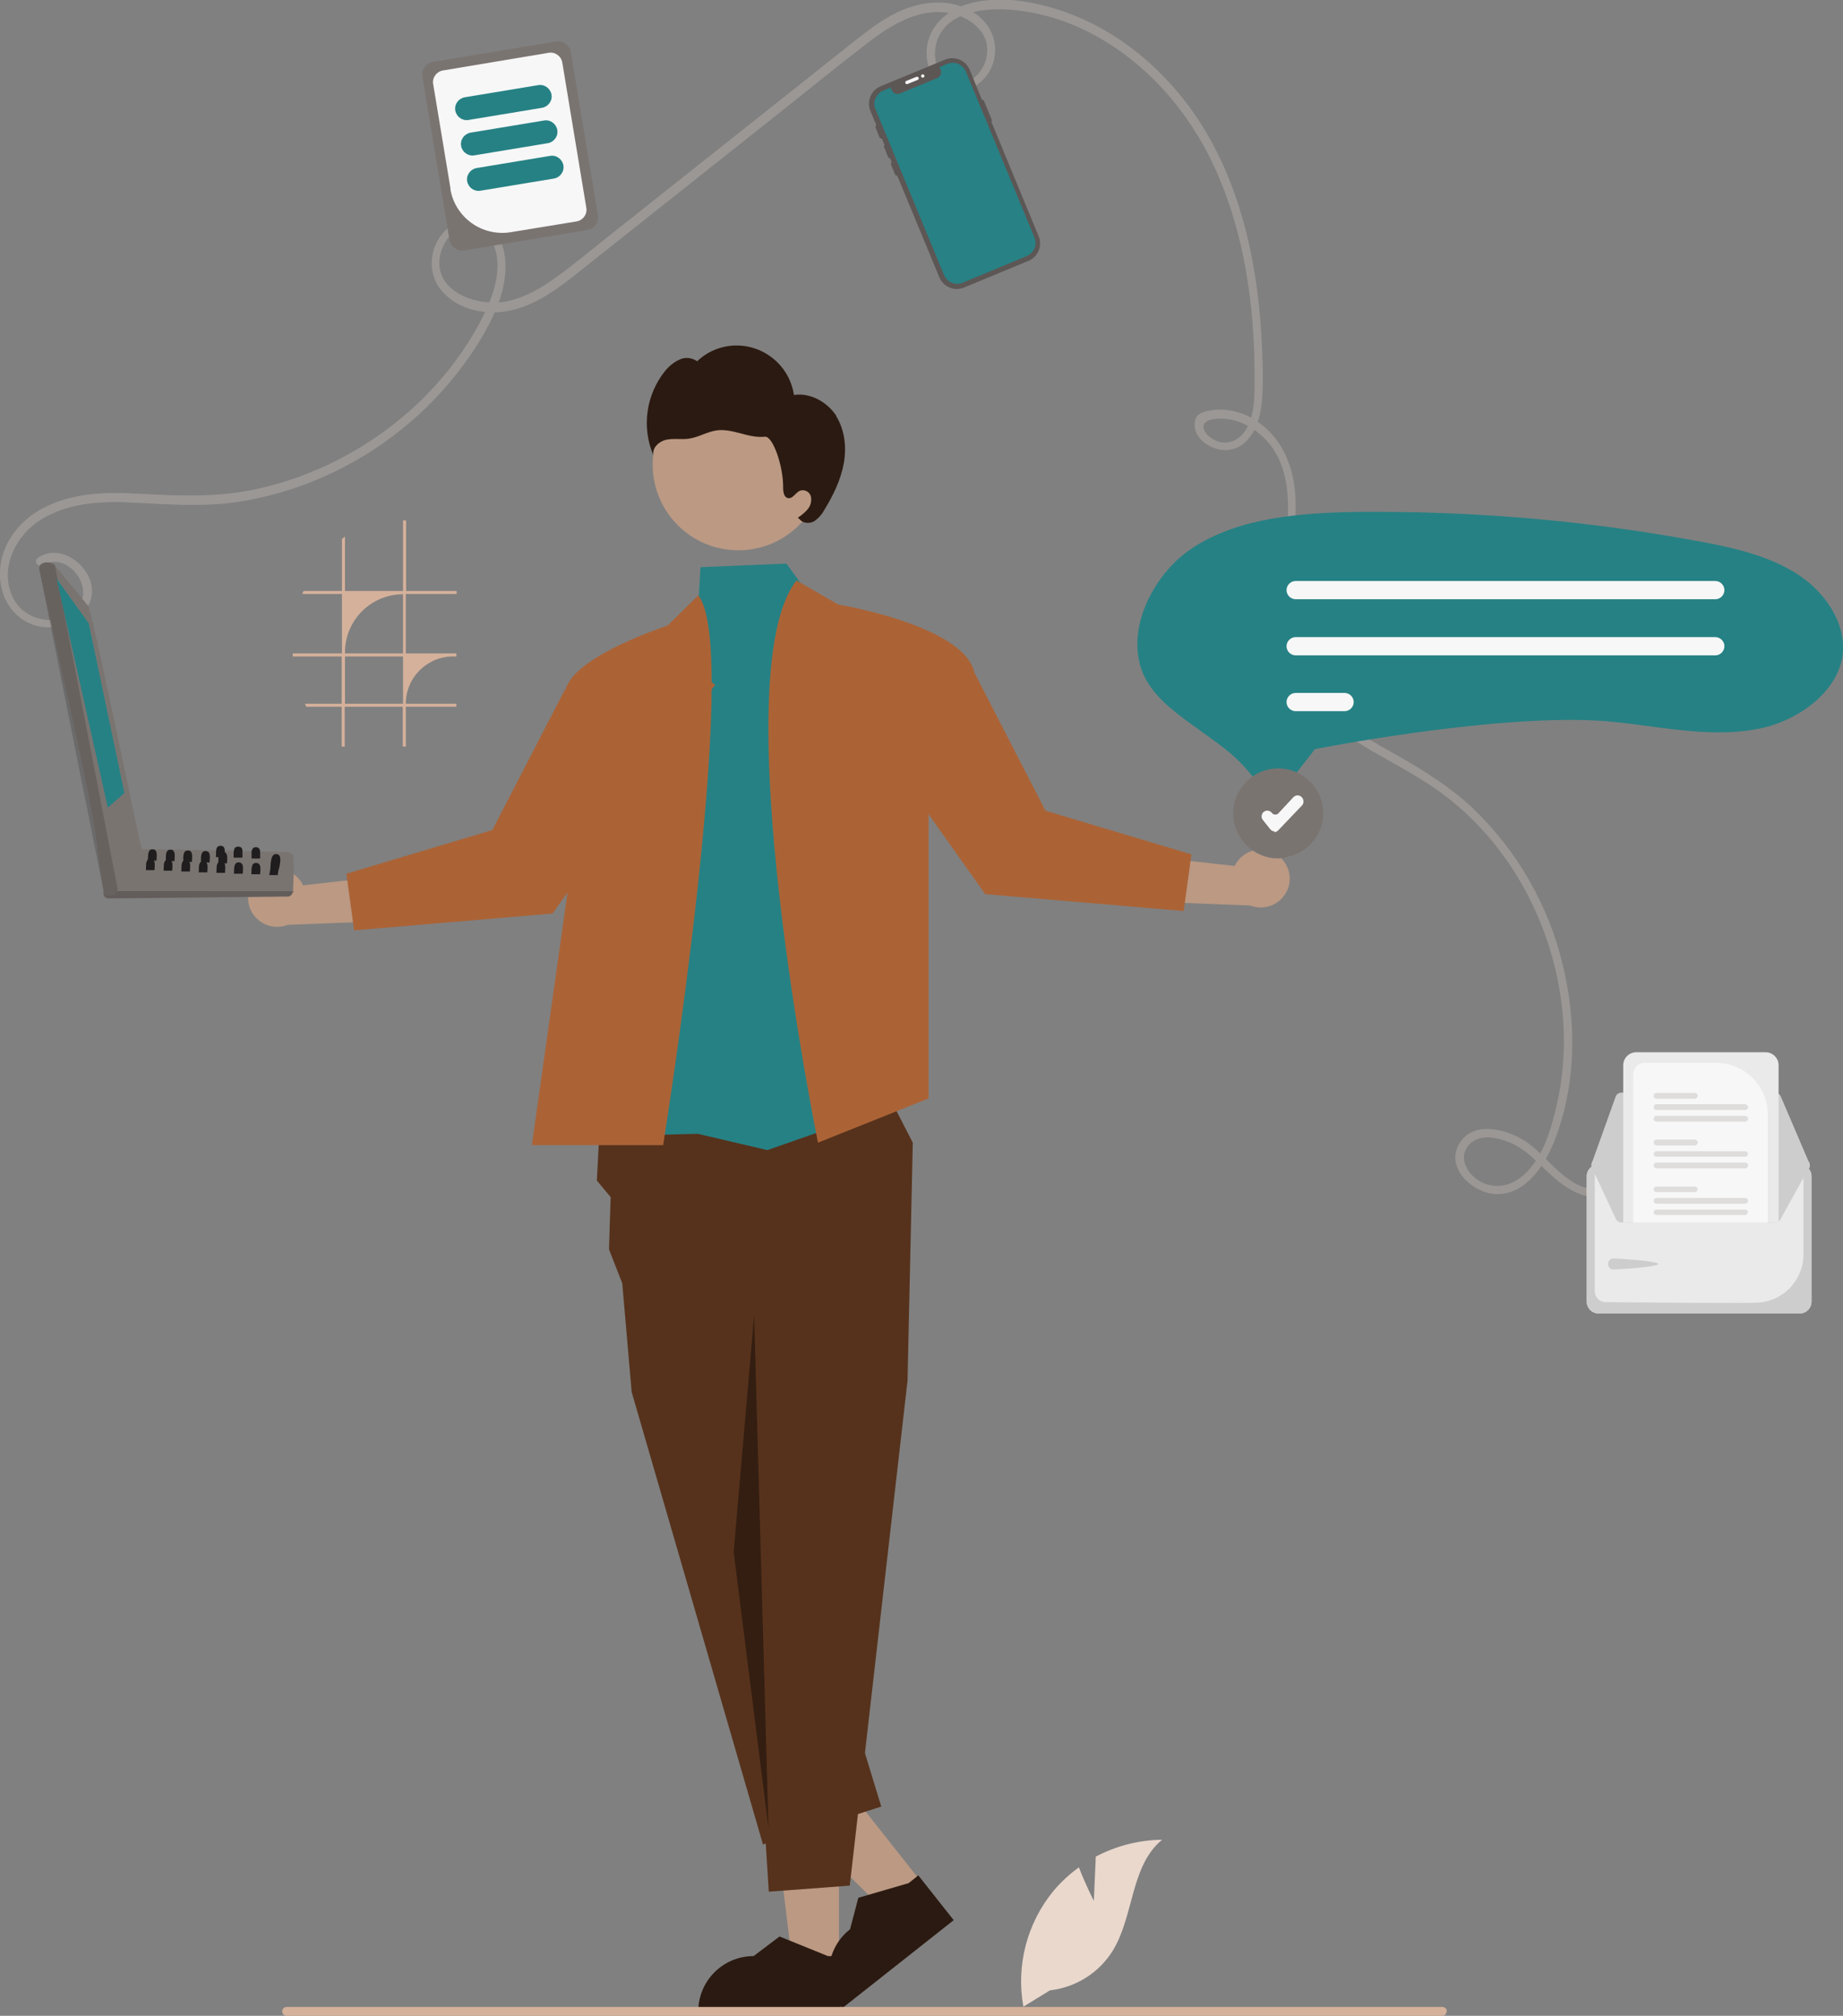 <?xml version="1.0" encoding="UTF-8"?>
<svg id="Layer_1" xmlns="http://www.w3.org/2000/svg" version="1.1" viewBox="0 0 666.7 729.3">
  <rect x="0" y="0" width="666.7" height="729.3" fill="#808080" stroke="none"/>
  <!-- Generator: Adobe Illustrator 29.1.0, SVG Export Plug-In . SVG Version: 2.1.0 Build 142)  -->
  <defs>
    <style>
      .st0 {
        fill: #2b1a11;
      }

      .st1 {
        fill: #ead8cd;
      }

      .st2, .st3, .st4, .st5 {
        isolation: isolate;
      }

      .st2, .st4 {
        opacity: .2;
      }

      .st3 {
        opacity: .4;
      }

      .st4, .st6 {
        fill: #1f1d1d;
      }

      .st7 {
        fill: #9b9795;
      }

      .st8 {
        fill: #bb9983;
      }

      .st9 {
        fill: #7a7471;
      }

      .st10 {
        fill: #56321c;
      }

      .st11 {
        fill: #ab6336;
      }

      .st12 {
        fill: #cdcdcd;
      }

      .st13 {
        fill: #fff;
      }

      .st14 {
        fill: #268184;
      }

      .st15 {
        fill: #5c5755;
      }

      .st16 {
        fill: #f7f7f7;
      }

      .st17 {
        fill: #288185;
      }

      .st18, .st5 {
        fill: #ebeaea;
      }

      .st19 {
        fill: #dedddc;
      }

      .st20 {
        fill: #d5b19b;
      }
    </style>
  </defs>
  <path class="st7" d="M15.2,204.7c8.3-5.7,19.1,6.9,13.2,14.7-5.9,7.9-18.8,5.7-23.3-2.4-5.7-10.3,0-22.6,9.1-28.6,10.4-6.8,23.1-7.2,35.1-6.5,12.1.6,23.9,1.5,36-.2,10.2-1.5,20.2-4.3,29.7-8.3,19.5-8.2,36.7-21.2,49.9-37.8,6.2-7.8,11.9-16.6,15.4-25.9,2.7-7.2,4-16.7.2-23.7-3.1-5.9-10.4-8.2-16.3-5-.7.4-1.4.8-2,1.4-6.4,5.2-8.1,15-3.2,21.8,5.3,7.3,15.2,9.8,23.7,8.5,11.9-1.8,21.5-10.2,30.6-17.4l67.3-53.4c11.1-8.8,22.1-17.8,33.3-26.4,9.1-7,20.3-13.8,32.2-10.1,4.8,1.5,9.6,5.1,10.8,10.2.9,4.8-.9,9.7-4.7,12.7-3.4,2.9-8.5,2.5-11.4-.9-.2-.2-.3-.4-.4-.6-2.5-3.5-2.7-8.5-1.3-12.4,3.9-10.6,18-11.7,27.5-10.8,11.2,1.1,21.9,4.7,31.6,10.4,20,11.6,34.8,30.5,43.4,51.7,9.6,23.5,12.6,49.5,12.2,74.8,0,5.1-.4,10.8-3.3,15.3-2.8,4.3-7.8,5.7-12.2,2.8-1.4-.9-3.3-2.8-2.9-4.7.5-2.4,5.3-2.5,7.3-2.4,5.3.3,10.4,2.9,14.2,6.6,9.1,8.6,9.8,21.8,8.6,33.5-1.3,12.9-5,25.7-3.5,38.7,2.4,21.4,19.9,33.2,37.1,43,8.8,5,17.8,9.8,25.7,16.2,8.1,6.5,15.1,14.2,21,22.8,11.5,17,18.3,36.7,19.7,57.2.7,10.2-.1,20.5-2.4,30.5-2.3,9.8-5.8,22.1-15.2,27.4-4.6,2.6-10.3,2.1-14.4-1.3-3.8-3.1-5.7-8.5-1.7-12.3,3.3-3.2,8.5-2.5,12.4-1.2,4.7,1.5,8.4,4.4,11.9,7.8,6.7,6.5,14.6,14.5,24.8,12.4,1.9-.4,1.1-3.3-.8-2.9-12.4,2.5-19.8-11.8-28.9-17.4-6.6-4-17.9-7-23,.8-5.6,8.4,3.4,17.5,11.7,18.6,10.8,1.4,18.3-9.2,21.9-17.9,8.4-20.2,8.7-43.9,3.5-65-5.1-21.4-16.3-40.9-32.1-56.2-8-7.6-17.1-13.4-26.7-18.9-9.6-5.5-19.7-10.7-27.9-18.2-9.2-8.1-14.4-19.9-14.2-32.3,0-14,4.6-27.6,4.3-41.6-.2-11.6-4.2-23-14.3-29.6-4.2-2.8-9.2-4.2-14.2-4-2,.2-4.9.5-6.6,1.8-1.4,1-1.6,3.5-1.3,5,.7,3.7,4.2,6.3,7.6,7.3,4.2,1.4,8.9,0,11.7-3.5,3.3-3.8,4.4-8.8,4.9-13.7.6-6.6.3-13.4,0-20-1.2-26.8-6.5-54.3-20.4-77.6-11.8-19.8-30.3-36.4-52.4-43.7-10.4-3.5-22.8-5.5-33.5-2.4-9.2,2.7-16.3,10.3-14.8,20.4,1.3,8.5,10.1,14.4,17.9,9,7.1-4.9,8.8-14.5,3.9-21.6-.4-.6-.9-1.2-1.5-1.8-7.5-7.9-19.8-7.8-29.2-3.8-5.7,2.4-10.7,6-15.5,9.8-6.2,4.8-12.2,9.7-18.3,14.5l-73.6,58.4c-5.8,4.6-11.5,9.4-17.5,13.7-5.6,4.1-11.8,7.8-18.7,9.1-9.7,1.8-25.1-3-23.9-15.3.5-4.8,3.6-10.1,8.5-11.4,4.7-1.3,9.2,1.7,11,6,3.9,9.5-.7,20.4-5.2,28.8-11.2,20.7-29,37.6-49.8,48.5-10.4,5.5-21.6,9.5-33.1,11.7-13,2.5-25.7,2-38.8,1.3-12.7-.8-26.1-.7-37.4,5.9-9.3,5.4-15.5,15.3-14,26.3,1.3,9.5,8.9,16.8,18.8,16,8.3-.7,16.6-7.7,13.7-16.7-2.4-7.4-11.8-13.3-19-8.4-1.6,1.1,0,3.7,1.5,2.6h0Z"/>
  <path class="st5" d="M651,421.3h-72.7c-2.4,0-4.3,1.9-4.3,4.3v45.3c0,2.4,1.9,4.3,4.3,4.3h72.7c2.4,0,4.3-1.9,4.3-4.3v-45.3c0-2.4-1.9-4.3-4.3-4.3Z"/>
  <path class="st12" d="M651,421.3h-72.7c-2.4,0-4.3,1.9-4.3,4.3v45.3c0,2.4,1.9,4.3,4.3,4.3h72.7c2.4,0,4.3-1.9,4.3-4.3v-45.3c0-2.4-1.9-4.3-4.3-4.3ZM652.4,453.8c0,9.6-7.7,17.4-17.3,17.5-7.4,0,4.1.1-4.8.1-20.3,0-41.5-.2-49.5-.3-2.2,0-3.9-1.8-3.9-4v-41.6c0-.8.6-1.4,1.4-1.4h72.7c.8,0,1.4.6,1.4,1.4v28.2Z"/>
  <path class="st12" d="M642,395.3h-55.4c-1,0-1.9.6-2.2,1.6l-8.6,24c-.4,1.2.2,2.6,1.4,3,.3,0,.5.1.8.1h74.3c0,.1,0,.1,0,.1,1.3,0,2.4-1.1,2.4-2.4,0-.3,0-.6-.2-.9h-.1c0,0,.1,0,.1,0l-10.3-24.1c-.4-.9-1.2-1.4-2.2-1.4Z"/>
  <path class="st12" d="M654.7,421.4c0,.3,0,.6-.2.9l-10.3,18.6c-.4.9-1.2,1.4-2.2,1.4h-55.4c-1,0-1.9-.6-2.2-1.6l-8.6-18.4c-.4-1.2.2-2.6,1.4-3,0,0,0,0,0,0,.3,0,.5-.1.8-.1h9.1s3.7,0,3.7,0h48.7c0,0,3.7,0,3.7,0h9.1s0,0,0,0c1.3,0,2.4,1.1,2.4,2.4Z"/>
  <path class="st12" d="M583.7,455.3c1.1,0,16.2.9,16.2,2s-15.1,2-16.2,2-2-.9-2-2,.9-2,2-2Z"/>
  <path class="st18" d="M638.6,380.7h-46.7c-2.6,0-4.7,2.1-4.7,4.7v56.9h54.9c.5,0,.9-.1,1.3-.4v-56.5c0-2.6-2.1-4.7-4.7-4.7Z"/>
  <path class="st16" d="M620.7,384.5h-25.6c-2.4,0-4.3,1.9-4.3,4.3v53.5h48.7v-39c0-10.4-8.4-18.8-18.8-18.8Z"/>
  <path class="st19" d="M631.3,437.6h-32.1c-.6,0-1,.5-1,1,0,.6.5,1,1,1h32.1c.6,0,1-.5,1-1,0-.6-.5-1-1-1h0Z"/>
  <path class="st19" d="M631.3,433.4h-32.1c-.6,0-1,.5-1,1.1,0,.6.5,1,1,1h32.1c.6,0,1-.5,1.1-1,0-.6-.5-1-1-1.1h0Z"/>
  <path class="st19" d="M613.1,429.3h-13.9c-.6,0-1,.5-1,1,0,.6.5,1,1,1h13.9c.6,0,1-.5,1-1,0-.6-.5-1-1-1h0Z"/>
  <path class="st19" d="M631.3,420.6h-32.1c-.6,0-1,.5-1,1.1,0,.6.5,1,1,1h32.1c.6,0,1-.5,1.1-1,0-.6-.5-1-1-1.1h0Z"/>
  <path class="st19" d="M631.3,416.5h-32.1c-.6,0-1,.5-1,1,0,.6.5,1,1,1h32.1c.6,0,1-.5,1-1,0-.6-.5-1-1-1h0Z"/>
  <path class="st19" d="M613.1,412.3h-13.9c-.6,0-1,.5-1,1.1,0,.6.5,1,1,1h13.9c.6,0,1-.5,1.1-1,0-.6-.5-1-1-1.1h0Z"/>
  <path class="st19" d="M631.3,403.7h-32.1c-.6,0-1,.5-1,1.1,0,.6.5,1,1,1h32.1c.6,0,1-.5,1.1-1,0-.6-.5-1-1-1.1h0Z"/>
  <path class="st19" d="M631.3,399.5h-32.1c-.6,0-1,.5-1,1.1,0,.6.5,1,1,1h32.1c.6,0,1-.5,1.1-1,0-.6-.5-1-1-1.1h0Z"/>
  <path class="st19" d="M613.1,395.4h-13.9c-.6,0-1,.5-1,1.1,0,.6.5,1,1,1h13.9c.6,0,1-.5,1.1-1,0-.6-.5-1-1-1.1h0Z"/>
  <circle class="st8" cx="267.1" cy="168.1" r="31"/>
  <path class="st0" d="M302.5,150.4c-3.3-5-9.4-8.4-15.3-7.5-1.7-11.4-12.3-19.3-23.7-17.7-4.2.6-8.2,2.5-11.3,5.5-1.9-1.3-4.3-1.6-6.4-.6-2,.9-3.8,2.4-5.2,4.1-6.9,8.6-8.6,20.4-4.2,30.6-.7-2.6,1.9-5.1,4.6-5.7,2.7-.6,5.5,0,8.2-.4,3.5-.5,6.6-2.5,10.1-3,2.9-.4,5.9.4,8.7,1.1,2.8.8,5.8,1.5,8.7,1.2,2.9-.3,6.7,10.7,6.6,18.5,0,1.5.3,3.4,1.7,3.7,1.8.4,2.8-2.1,4.5-2.7,1.6-.5,3.3.4,3.8,2,.4,1.6,0,3.3-1,4.6-1,1.2-2.3,2.3-3.7,3.2l.7.6c1.2,1.5,3.6,1.6,5.2.7,1.6-1.1,2.9-2.6,3.8-4.3,3.1-5.1,5.8-10.6,6.9-16.5s.4-12.3-2.8-17.4Z"/>
  <polygon class="st8" points="303.5 711 286.7 710.9 278.8 646.4 303.5 646.4 303.5 711"/>
  <path class="st0" d="M304.1,728.4h-51.5v-.7c0-11.1,9-20,20-20h0l9.4-7.1,17.5,7.1h4.5s0,20.7,0,20.7Z"/>
  <polygon class="st8" points="333.7 681.4 320.5 691.8 274.2 646.1 293.6 630.7 333.7 681.4"/>
  <path class="st0" d="M345,694.7l-40.4,31.9-.4-.5c-6.9-8.7-5.4-21.3,3.3-28.1h0s3-11.4,3-11.4l18.2-5.3,3.5-2.8,12.8,16.2Z"/>
  <polygon class="st10" points="216.9 408.3 215.9 427.1 220.9 433.1 220.3 452 225.1 464.3 228.5 503.6 276 667.3 318.8 653.6 272.1 500.9 328.3 499.5 330.2 413.4 320.3 394.2 216.9 408.3"/>
  <polygon class="st10" points="322.9 486.5 328.3 499.5 307.4 682.2 278.1 684.4 265.4 480.1 322.9 486.5"/>
  <polygon class="st14" points="294.2 217.3 284.5 203.9 253.4 205.2 252.8 215.5 232.1 410.7 252.4 410.2 277.6 416.1 326.1 399.1 294.2 217.3"/>
  <path class="st11" d="M240.1,414.3h-47.7l12.4-87.9,5-35.6s-3.6-25.5-5.3-38.8c-.2-1.4,0-2.9.7-4.1.6-1.2,1.3-2.3,2.2-3.3,5.8-6.7,18.9-12.5,27-15.7,4.2-1.6,7.1-2.6,7.1-2.6l11.1-10.9c16,19.9-12.7,198.8-12.7,198.8Z"/>
  <path class="st11" d="M288.1,210l15.1,8.7s44.8,7.4,49.2,24.2l-16.5,49.8v104.7l-40,16s-34.5-169.1-7.8-203.4Z"/>
  <polyline class="st3" points="272.8 475.9 265.4 561.5 278 661.3"/>
  <path class="st8" d="M94.2,316.3c4.7-3.3,11.1-2.3,14.5,2.4.4.5.7,1,.9,1.6l36.7-4.1-8.7,17.1-33.5,1.3c-5.4,2.1-11.4-.5-13.6-5.8-1.8-4.5-.3-9.6,3.7-12.4h0Z"/>
  <polygon class="st11" points="248.2 241.4 258.7 247.7 199.9 330.5 128.1 336.6 125.3 316.1 178.1 300.3 204.3 249.6 248.2 241.4"/>
  <path class="st8" d="M462.1,309.3c-4.7-3.3-11.1-2.3-14.5,2.4-.4.5-.7,1-.9,1.6l-36.7-4.1,8.7,17.1,33.5,1.3c5.4,2.1,11.4-.5,13.6-5.8,1.8-4.5.3-9.6-3.7-12.4h0Z"/>
  <polygon class="st11" points="308.2 234.4 297.7 240.7 356.4 323.5 428.2 329.6 431 309.1 378.2 293.3 352.1 242.6 308.2 234.4"/>
  <path class="st20" d="M165.2,214.9v-1.1h-18.3v-25.5h-1.1v25.5h-21v-19.7c-.4.3-.7.6-1.1.9v18.8h-13.9c-.2.4-.3.7-.4,1.1h14.3v21.5h-17.8c0,.4,0,.7,0,1.1h17.7v17.1h-13.3c.2.4.3.7.5,1.1h12.8v14.4h1.1v-14.4h21v14.4h1.1v-14.4h18.3v-1.1h-18.3c0-9.5,7.7-17.1,17.1-17.1h1.2v-1.1h-18.3v-21.5h18.3ZM145.8,254.6h-21v-17.1h21v17.1ZM145.8,236.4h-21v-.4c0-11.6,9.4-21,21-21h0v21.5Z"/>
  <path class="st15" d="M324.6,63.5c-.3.1-.6,0-.8-.3l-1.5-3.7c-.1-.3,0-.6.3-.8.3-.1.6,0,.8.3l1.5,3.7c.1.3,0,.6-.3.8Z"/>
  <path class="st15" d="M355.3,36.3h0l-4.5-11c-1.4-3.5-5.5-5.2-9-3.7t0,0h0l-23.2,9.6c-3.5,1.4-5.2,5.5-3.7,9h0s24.9,60.1,24.9,60.1c1.4,3.5,5.5,5.2,9,3.7,0,0,0,0,0,0h0l23.2-9.6c3.5-1.4,5.2-5.5,3.7-9h0l-17.1-41.4h0c.2,0,.3-.3.2-.6h0s-2.9-7-2.9-7c0-.2-.3-.3-.6-.2,0,0,0,0,0,0Z"/>
  <path class="st17" d="M349.4,25.9l24.8,60c1.1,2.6-.1,5.6-2.7,6.7,0,0,0,0,0,0l-23.3,9.7c-2.6,1.1-5.6-.2-6.7-2.8l-24.8-60c-1.1-2.6.2-5.6,2.8-6.7,0,0,0,0,0,0l2.8-1.2c0,1.3,1.1,2.4,2.4,2.4.3,0,.6,0,.9-.2l13.3-5.5c.3-.1.6-.3.8-.5,1-.9,1-2.5,0-3.4,0,0,0,0,0,0l3-1.3c2.6-1.1,5.6.2,6.7,2.8Z"/>
  <path class="st15" d="M322.1,57.2c-.3.1-.6,0-.8-.3l-1.5-3.7c-.1-.3,0-.6.3-.8.3-.1.6,0,.8.3l1.5,3.7c.1.3,0,.6-.3.8Z"/>
  <path class="st15" d="M319,50.1c-.3.1-.6,0-.8-.3l-1.5-3.7c-.1-.3,0-.6.3-.8.3-.1.6,0,.8.3h0l1.5,3.7c.1.3,0,.6-.3.8Z"/>
  <path class="st16" d="M327.5,30.1c-.1-.3,0-.6.3-.8l3.7-1.5c.3-.1.6,0,.8.3s0,.6-.3.8l-3.7,1.5c-.3.1-.6,0-.8-.3Z"/>
  <circle class="st16" cx="333.8" cy="27.5" r=".6"/>
  <path class="st14" d="M460.5,287.4c0,0-.1,0-.2,0-1.8,0-3.4-1-4.3-2.5-3.5-5.3-7.8-10-12.8-13.9-3-2.4-6.2-4.6-9.2-6.8-7.8-5.6-15.2-10.8-19.3-18.1-8.9-15.8,1.6-37.9,16.6-47.8,16.9-11.1,39.1-12.8,60.5-13.1,2.2,0,4.5,0,6.7,0h0c38.7,0,77.3,3.5,115.3,10.5,12.6,2.3,25.9,5.2,36.5,12.1,10.6,6.9,17,17.8,16.4,27.7-.9,14.5-16.3,25.3-30.2,28.1-13.3,2.7-27.1.9-41.8-1.1-3.2-.4-6.6-.9-9.9-1.2-35.9-4.2-103.4,8.6-106.3,9.2l-2.8.5-11,14.1c-1,1.3-2.6,2.1-4.2,2.1Z"/>
  <path class="st16" d="M620.5,216.8h-151.8c-1.8,0-3.3-1.5-3.3-3.3,0-1.8,1.5-3.3,3.3-3.3h151.8c1.8,0,3.3,1.5,3.3,3.3,0,1.8-1.5,3.3-3.3,3.3Z"/>
  <path class="st16" d="M620.5,237.1h-151.8c-1.8,0-3.3-1.5-3.3-3.3,0-1.8,1.5-3.3,3.3-3.3h151.8c1.8,0,3.3,1.5,3.3,3.3,0,1.8-1.5,3.3-3.3,3.3Z"/>
  <path class="st16" d="M486.4,257.3h-17.7c-1.8,0-3.3-1.5-3.3-3.3,0-1.8,1.5-3.3,3.3-3.3h17.7c1.8,0,3.3,1.5,3.3,3.3,0,1.8-1.5,3.3-3.3,3.3Z"/>
  <circle class="st13" cx="462.4" cy="294.4" r="16.1"/>
  <path class="st9" d="M462.4,310.6c-9,0-16.3-7.3-16.3-16.3s7.3-16.3,16.3-16.3c9,0,16.3,7.3,16.3,16.3,0,9-7.3,16.2-16.3,16.3Z"/>
  <path class="st16" d="M461.2,300.8s0,0-.1,0c-.6,0-1.2-.3-1.6-.8l-2.7-3.4c-.7-.9-.5-2.2.4-2.9h0s0,0,0,0c.9-.7,2.2-.5,2.9.4,0,0,0,0,0,0,.5.7,1.5.8,2.2.3,0,0,.1,0,.2-.2l5.4-5.8c.8-.8,2.1-.9,3,0h0c.8.9.9,2.2,0,3.1,0,0,0,0,0,0l-8.5,8.9c-.4.4-.9.7-1.5.7Z"/>
  <path class="st9" d="M162.6,86.8l-9.8-59.1c-.4-2.5,1.3-4.8,3.8-5.3l44.6-7.4c2.5-.4,4.8,1.3,5.3,3.8l9.8,59.1c.4,2.5-1.3,4.8-3.8,5.3l-44.6,7.4c-2.5.4-4.8-1.3-5.3-3.8Z"/>
  <path class="st16" d="M163,68.4l-6.3-38c-.4-2.3,1.2-4.5,3.5-4.9l38.3-6.4c2.3-.4,4.5,1.2,4.9,3.5l8.7,52.6c.4,2.3-1.2,4.5-3.5,4.9l-23.8,3.9c-10.4,1.7-20.2-5.3-21.9-15.7Z"/>
  <path class="st14" d="M164.7,40c-.4-2.3,1.2-4.4,3.4-4.8l26.6-4.4c2.3-.4,4.4,1.2,4.8,3.4.4,2.3-1.2,4.4-3.4,4.8l-26.6,4.4c-2.3.4-4.4-1.2-4.8-3.4Z"/>
  <path class="st14" d="M166.8,52.8c-.4-2.3,1.2-4.4,3.4-4.8l26.6-4.4c2.3-.4,4.4,1.2,4.8,3.4.4,2.3-1.2,4.4-3.4,4.8h0l-26.6,4.4c-2.3.4-4.4-1.2-4.8-3.4Z"/>
  <path class="st14" d="M169,65.6c-.4-2.3,1.2-4.4,3.4-4.8l26.6-4.4c2.3-.4,4.4,1.2,4.8,3.4.4,2.3-1.2,4.4-3.4,4.8l-26.6,4.4c-2.3.4-4.4-1.2-4.8-3.4Z"/>
  <path class="st1" d="M395.7,687.6l.7-15.9c7.4-3.9,15.6-6,24-6.1-11.5,9.4-10.1,27.5-17.9,40.2-5,8-13.3,13.2-22.7,14.3l-9.6,5.9c-2.7-14.9,1.3-30.2,10.9-41.9,2.7-3.2,5.8-6.1,9.2-8.5,2.3,6.1,5.4,12.1,5.4,12.1Z"/>
  <path class="st20" d="M523.3,727.7c0,.9-.7,1.6-1.5,1.6H103.7c-.9,0-1.6-.7-1.6-1.6s.7-1.6,1.6-1.6h418.1c.9,0,1.6.7,1.6,1.5h0Z"/>
  <path class="st9" d="M104.7,308.3c-7.4-.1-47.2-1.3-53.8-1-.4-1.3-12.7,14.6-13.1,14.7-.7.7-.7,1.9,0,2.6.2.1.3.3.5.4.7.4,64.9-.7,65.7-.6.7,0,1.3-.4,1.6-1l.4-1c0-1.6.6-10,0-11.5.4-.9,0-1.9-.9-2.3-.2,0-.5-.1-.7-.2Z"/>
  <path class="st2" d="M106.3,322.3c-.4.9-.9,2-2,2l-65,.7c-1,0-1.8-.8-1.8-1.8,0-.3,0-.6.2-.8h68.6Z"/>
  <path class="st9" d="M51.3,307.1c-.7-1.2-18.1-87.2-19.5-88l-11.9-14.5-1.1-.8c-1.5-.8-5-.3-4.7,2h0c2.8,13.4,20.7,89.5,21.1,101.4l2.2,15.1c.2,1,1.1,1.7,2.1,1.6,0,0,.1,0,.2,0,1.3-.1,2.4-.9,2.9-2.1.2-.5,9.5-14.4,8.7-14.7Z"/>
  <path class="st4" d="M19.9,204.6l22.7,117.2c-.8,1.9-4.3,3.3-5.1.7,0,0-23.3-116.6-23.3-116.7-.2-2.8,4.4-2.9,5.8-1.2Z"/>
  <polygon class="st14" points="20.5 209.4 32.1 225.5 45 286.9 39 292.2 20.5 209.4"/>
  <path class="st6" d="M97.3,316.6h3.2c0-.8.2-1.7.5-2.6.5-2.3.9-5-1.1-5-1.4-.1-1.8,1.6-2,3.4,0,1.4-.2,2.8-.5,4.2Z"/>
  <path class="st6" d="M79,312.3h2.1c0,0,1,.1,1,.1,0-1.1.5-3.5-.8-4.1-.2,0-.4-.1-.6-.1-1.2,0-1.6.9-1.7,1.9,0,.6,0,1.3,0,1.9,0,.1,0,.2,0,.3Z"/>
  <path class="st6" d="M72.6,312h2.2c0,0,1,.1,1,.1,0-1.3.7-4.2-1.4-4.2-1.9-.1-1.7,2.4-1.7,3.8,0,.1,0,.2,0,.3Z"/>
  <path class="st6" d="M66.3,311.8h2.1c0,0,1,.1,1,.1,0-1.3.7-4.2-1.4-4.2-1.9-.1-1.7,2.4-1.7,3.8,0,.1,0,.2,0,.3Z"/>
  <path class="st6" d="M59.9,311.5h2.2c0,0,1,.1,1,.1,0-1.3.7-4.2-1.4-4.2-1.9-.1-1.7,2.4-1.7,3.8,0,.1,0,.2,0,.3Z"/>
  <path class="st6" d="M53.5,311.3h2.1c0,0,1,.1,1,.1,0-1.2.6-3.7-1-4.1h0c-.1,0-.3,0-.4,0-.2,0-.4,0-.5,0h0c-1.3.4-1.1,2.5-1.2,3.7,0,.1,0,.2,0,.3Z"/>
  <path class="st6" d="M90.9,310.6h3.2s0-.1,0-.3c0-.8,0-1.5,0-2.3-.1-.8-.5-1.5-1.5-1.5-1,0-1.4.6-1.6,1.5,0,.1,0,.3,0,.4h0c0,.8,0,1.6,0,2.2Z"/>
  <path class="st6" d="M84.5,310.3h3.2c0-.7,0-1.6,0-2.4,0-.9-.4-1.6-1.5-1.6-1.1,0-1.5.6-1.6,1.5-.2.9,0,1.9-.1,2.5Z"/>
  <path class="st6" d="M78.1,310.1h1s2.2.1,2.2.1c0-.5,0-1.2,0-1.9,0-.2,0-.4,0-.6,0-.9-.4-1.7-1.5-1.7-1.1,0-1.5.7-1.6,1.6-.1.8,0,1.8-.1,2.4Z"/>
  <path class="st6" d="M90.9,316.3h3.2c0-1.2.7-4-1.4-4.1-2.1-.1-1.6,2.8-1.8,4.1Z"/>
  <path class="st6" d="M84.6,316.1h3.2c0-1.2.7-4-1.4-4.1-2.1-.1-1.6,2.8-1.8,4.1Z"/>
  <path class="st6" d="M78.2,315.8h3.2c0-.8.3-2.5-.2-3.5-.3-.4-.7-.7-1.2-.6-.3,0-.7,0-.9.2-1,.7-.7,2.8-.8,3.8Z"/>
  <path class="st6" d="M71.8,315.6h3.2c0-.8.3-2.5-.2-3.4-.3-.4-.7-.7-1.2-.6-.3,0-.7,0-.9.2-1,.7-.7,2.8-.8,3.8Z"/>
  <path class="st6" d="M65.5,315.3h3.2c0-.8.3-2.5-.2-3.5-.3-.4-.7-.7-1.2-.6-.3,0-.7,0-.9.2-1,.7-.7,2.8-.8,3.9Z"/>
  <path class="st6" d="M59.1,315h3.2c0-.8.3-2.5-.2-3.4-.3-.4-.7-.7-1.2-.6-.3,0-.7,0-.9.2-1,.7-.7,2.8-.8,3.9Z"/>
  <path class="st6" d="M52.7,314.8h3.2c0-.8.3-2.5-.2-3.5-.3-.4-.7-.7-1.2-.6-.3,0-.7,0-.9.2-1,.7-.7,2.8-.8,3.9Z"/>
</svg>